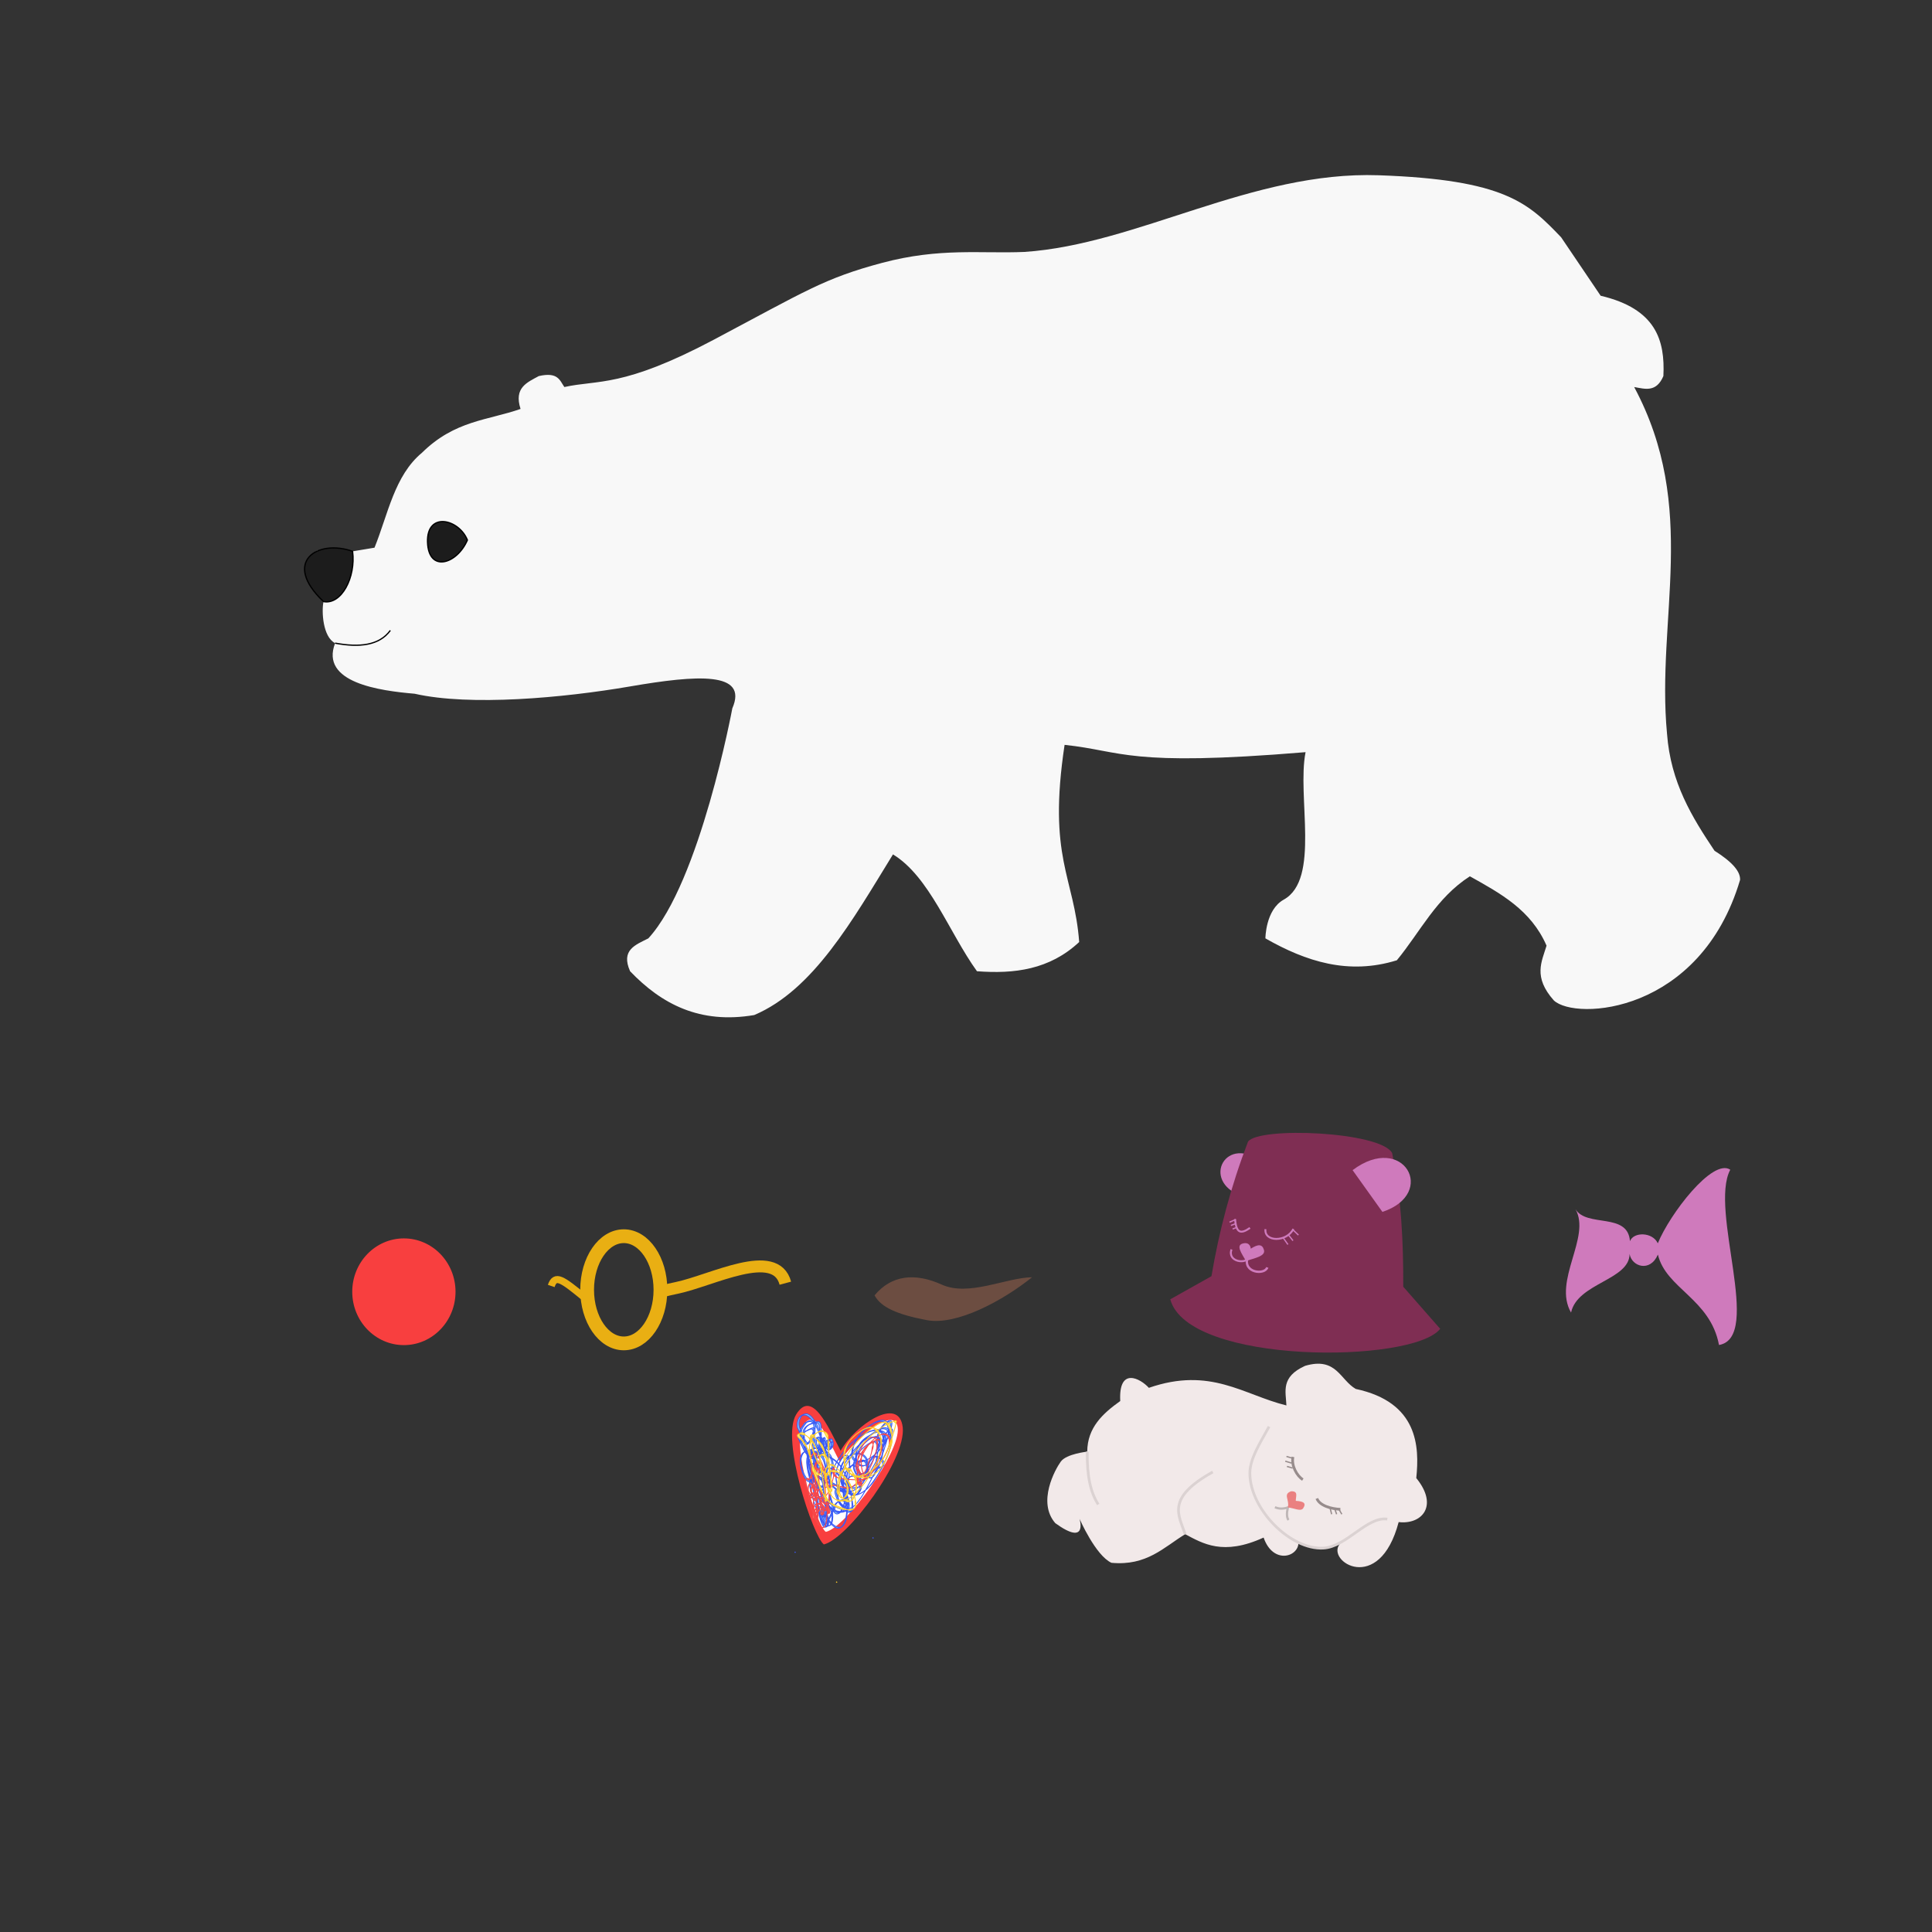<svg xmlns="http://www.w3.org/2000/svg" viewBox="-200 0 400 400" height="500px" width="500px">
  <rect x="-200" y="0" width="400" height="400" fill="#333333" stroke="none"/>
  <rect class="polar-box" ry="0" x="-200" height="400" width="400" fill="none" />
  <path id="polar" d="M-134.303 113.99c3.393-.907 5.483-.51 7.303.159l4.536-.756c2.8-6.908 4.123-14.925 9.827-19.655 6.804-6.71 13.607-6.69 20.41-9.071-1.412-4.406 1.347-5.475 3.78-6.804 3.988-.912 4.34.904 5.292 2.268 7.012-1.555 12.057.211 30.994-9.827 18.938-10.039 22.791-12.677 34.774-15.875C-5.404 51.23 3.04 52.546 12.095 52.16c23.38-1.56 47.145-16.782 73.328-15.875 26.183.906 31.017 5.77 37.797 12.85l8.177 12.096c11.454 2.694 13.358 9.208 12.99 16.631-1.478 3.446-3.802 2.661-6.048 2.268 13.416 25.053 4.536 47.877 6.804 71.815.755 10.08 5.17 17.233 9.827 24.19 3.874 2.439 5.39 4.405 5.292 6.049-8.235 27.704-34.052 29.168-38.554 24.946-4.334-4.874-2.52-7.992-1.512-11.34-3.206-7.394-9.57-10.842-15.875-14.362-6.988 4.496-10.247 11.479-15.119 17.386-9.994 3.103-18.8.266-27.214-4.535 0 0 .019-5.925 3.798-8.022 7.617-4.227 2.705-21.353 4.518-30.532-37.039 3.08-37.698-.229-49.893-1.512-3.54 23.461 1.997 27.255 3.024 40.822-6.128 5.726-13.46 6.64-21.167 6.047-5.796-8.063-9.85-19.61-17.387-24.19-8.403 13.667-16.477 28.056-28.726 33.262-11.263 1.917-19.193-2.275-25.703-9.072-1.965-4.418 1.138-5.457 3.78-6.803 10.707-11.647 17.387-47.625 17.387-47.625 3.351-7.684-7.276-6.927-21.167-4.536-13.89 2.39-33.154 4.117-44.6 1.512-7.178-.611-19.645-2.275-16.47-10.473-2.552-1.268-2.831-6.588-2.403-8.604-1.508-4.635-6.418-7.406-1.282-10.565z" fill="#f8f8f8"/>
  <g id="toy-bear" class="polar-icon">
    <path d="M23.505 314.448s1.813 5.837-5.012.911c-3.8-4.351-.03-11.151 1.139-12.759 1.169-1.608 5.468-2.05 5.468-2.05.035-4.99 3.203-7.89 6.835-10.481-.374-7.147 4.175-4.67 5.924-2.734 12.78-4.418 19.559 1.45 28.48 3.645-.121-2.89-1.229-5.891 3.874-8.202 6.49-1.901 7.223 2.914 10.48 4.785 12.882 2.756 13.215 11.9 12.532 18.455 4.694 5.76 1.139 9.674-3.646 9.113-4.019 15.224-15.152 8.075-12.179 4.52-2.91 1.496-6.486.854-8.56-.296.012 3.038-5.284 4.602-7.222-1.021-8.417 3.851-12.614 1.208-16.24-.696-4.457 2.732-7.964 6.605-15.265 5.923-3.29-1.506-6.608-9.113-6.608-9.113z" fill="#f2e9e9"/>
    <path d="M25.1 300.55c-.045 5.167.662 8.36 2.279 10.936M45.378 317.638c-1.349-4.017-4.01-7.47 5.714-12.88M62.746 295.36c-1.758 3.265-4.022 6.615-3.976 9.774.11 7.432 8.412 15.755 15.21 15.385 4.794-.261 9.047-6.595 13.24-6.003" fill="none" stroke="#dbd2d2" stroke-width=".565"/>
    <path d="M67.698 301.637c-.4 1.764.81 3.949 2.039 4.695M72.642 310.247c.58 1.512 3.05 2.168 4.866 2.238" fill="none" stroke="#978c8c" stroke-width=".565"/>
    <path d="M66.763 314.706c-.36-.506-.402-1.385-.133-2.601-.888.288-1.776.348-2.664-.053" fill="none" stroke="#beb6b6" stroke-width=".465"/>
    <path d="M68.278 310.733c.004-.999.568-1.998-.95-1.982-1.79.6-.291 1.73-.698 3.354 1.312.105 2.69.93 3.19.146.542-.849.418-1.412-1.542-1.518z" fill="#ea8080"/>
    <path d="M75.406 312.322l.295 1.181M76.39 312.518l.345.985" fill="none" stroke="#978c8c" stroke-width=".265"/>
    <path d="M77.508 312.485h0" fill="none" stroke="#000" stroke-width=".265"/>
    <path d="M67.43 302.918l-1.33-.394M67.698 301.937l-1.352-.393M67.626 303.951l-1.181-.344M77.208 312.485l.605 1.018" fill="none" stroke="#978c8c" stroke-width=".265"/>
  </g>
  <path d="M-111.48 112.252c-.21-6.354 6.471-4.843 8.252-.44-2.169 5.02-8.044 6.794-8.253.44zM-127 114.149c.688 5.383-2.308 11.11-6.021 10.405-8.727-8.294-1.154-12.976 6.021-10.405z" fill="#1c1c1c" stroke="#000" stroke-width=".265"/>
  <path d="M-130.618 133.158c5.015.928 9.13.505 11.432-2.636" fill="none" stroke="#000" stroke-width=".265"/>
  <ellipse id="nose" class="polar-icon" ry="11.047" rx="10.691" cy="267.444" cx="-116.38" fill="#f83f3f"/>
  <g id="glasses" class="polar-icon" transform="translate(36.59 153.382)" fill="none" stroke="#e9af13">
    <ellipse ry="11.097" rx="7.59" cy="113.657" cx="-107.441" stroke-width="2.851"/>
    <path d="M-122.464 112.864c.831-2.44 2.182-1.46 7.022 2.515" stroke-width="1.465"/>
    <path d="M-73.992 112.29c-2.045-7.624-15.148-.558-22.48.973-2.674.559-1.941.501-2.674.559" stroke-width="2.465"/>
  </g>
  <path id="mustache" class="polar-icon" d="M-18.933 268.19c3.45-4.163 8.306-4.765 13.909-2.228 5.603 2.536 13.241-1.43 18.702-1.52-6.056 4.859-15.622 10.04-21.793 8.876-6.172-1.164-9.502-2.677-10.818-5.127z" fill="#6c4d41"/>
  <g id="hat" class="polar-icon">
    <path d="M61.523 240.76c-7.717-6.213-12.965 3.8-4.534 6.8z" fill="#cf7abc"/>
    <path d="M58.388 236.37c-3.54 9.217-5.997 18.506-7.568 27.853l-8.528 4.785c3.65 13.62 50.243 13.343 55.885 6.108l-7.648-8.715c.027-9.31-.372-18.238-2.304-27.676-2.378-4.455-27.643-5.511-29.837-2.356z" fill="#7f2e53"/>
    <path d="M80.04 242.267c10.513-7.898 17.663 4.83 6.176 8.645z" fill="#cf7abc"/>
    <path d="M55.714 252.399c.217 2.932 1.172 3.16 3.08 1.828M67.78 254.441c-1.405 2.794-6.09 2.702-5.78.04" fill="none" stroke="#cf7abc" stroke-width=".4"/>
    <path d="M58.96 258.528s-.058-1.466-1.61-1.087c-1.55.378-.305 2 .606 3.633 1.797-.597 4.092-.986 3.737-2.273-.354-1.287-1.26-1.223-2.732-.273z" fill="#cf7abc"/>
    <path d="M54.964 258.675c-.879 2.653 3.072 3.038 3.528 1.703" fill="none" stroke="#cf7abc" stroke-width=".405"/>
    <path d="M58.294 260.325c-1.018 3.237 3.558 3.707 4.086 2.078" fill="none" stroke="#cf7abc" stroke-width=".482"/>
    <path d="M65.612 256.194l1.043 1.472M66.839 255.765l.858 1.104M67.633 254.563l1.193 1.141M55.826 252.492l-1.263.546M55.758 253.368l-.907.348M55.932 254.17l-.732.279" fill="none" stroke="#cf7abc" stroke-width=".265"/>
  </g>
  <path id="bow" class="polar-icon" d="M126.182 250.348c3.291 5.787-4.74 14.827-.912 21.405 1.317-6.127 12.104-6.718 12.121-12.14.419 2.608 4.243 3.89 5.858.132 1.674 7.058 10.853 9.155 12.652 18.723 9.117-1.575-2.094-27.98 2.333-36.297-3.672-2.448-12.558 9.244-15.003 15.244-1.081-2.353-4.997-2.424-5.765-.443-.433-6.042-8.918-2.763-11.284-6.624z" fill="#cf7abc"/>
  <g id="heart" class="polar-icon">
    <path d="M-25.961 300.365c-2.63-5.082-5.967-12.795-9.2-7.519-3.235 5.276 3.584 25.372 5.737 26.91 4.938-1.204 17.07-17.54 16.324-24.239-.747-6.698-9.92-.4-12.861 4.848z" fill="#f83f3f"/>
    <path d="M-26.121 302.605c-2.2-3.815-4.823-11.568-7.529-7.607-2.705 3.96 2.83 21.008 4.632 22.161 4.131-.903 15.507-16.535 14.882-21.562-.625-5.028-9.525 3.068-11.985 7.008z" fill="#fff"/>
    <path d="M-28.342 314.811c-.078-.075-.168-.14-.236-.225-.172-.214-.348-.428-.482-.668-.574-1.025-.761-1.682-1.09-2.833-.307-1.076-.465-1.85-.705-2.927-.051-.38-.14-.759-.154-1.143-.029-.79.18-1.562.758-2.122.37-.358.293-.336.583-.278.129.044.275.054.386.133.32.226.519.672.641 1.015.195.547.314 1.209.374 1.78.031.303.032.607.049.91-.005.632-.044 1.267-.202 1.88a2.98 2.98 0 01-.214.567c-.03.053-.072.097-.108.145-.035.029-.147.108-.107.085.104-.06.22-.109.303-.196.026-.028-.077.005-.115-.003-.141-.027-.24-.133-.339-.226-.324-.38-.53-.839-.755-1.279-.391-.764-.147-.255-.527-1.088a28.147 28.147 0 01-1.488-4.083c-.07-.292-.162-.581-.195-.881-.01-.084-.025-.178.017-.254.187-.118-.228.132-.34.204-.021.014.049-.023.073-.032.115-.041.234-.057.354-.074.368-.055.598.04.904.238.34.27.522.66.69 1.05.17.398.174.424.326.832.134.421.324.833.392 1.272.025.155.02.255.02.409-.022.24-.057.492-.19.699-.017.022-.031.046-.051.066-.022.02-.099.07-.073.054.103-.06.214-.109.302-.188.033-.03-.086.027-.13.033-.149.021-.179.003-.334-.027-.088-.043-.18-.076-.264-.128-.574-.353-1.028-.922-1.362-1.497-.1-.173-.18-.357-.272-.536a8.913 8.913 0 01-.725-2.587c-.064-.686.047-1.362.233-2.02.149-.395.413-.75.785-.963.023-.013-.075.064-.048.064.128 0 .253-.045.38-.067.147.004.296-.005.443.012.682.077 1.341.391 1.874.818.135.108.254.236.381.354.103.135.22.261.308.407.38.627.544 1.392.527 2.12-.003.158-.027.316-.041.474-.085.656-.359 1.252-.755 1.775-.125.15-.25.309-.395.44a1.08 1.08 0 01-.133.104c.26-.218.3-.157-.08-.166-.855-.212-1.546-.768-2.045-1.486-.175-.251-.316-.524-.474-.786-.803-1.6-1.229-3.35-1.608-5.09a7.663 7.663 0 01-.185-2.226c.01-.14.017-.28.044-.417.025-.124.073-.242.11-.363.195-.395.494-.694.868-.924.043-.027.097-.03.144-.048.61-.218.224-.1.803-.26.3-.056.713-.17.933.127.12.161.145.335.197.525.11.596.112 1.206.13 1.81.017.553.024.63.053 1.194.01.932.24 2.118-.196 2.986-.073.145-.184.267-.277.4-.127.08-.238.196-.381.24-.049.014-.078-.071-.127-.085-.143-.04-.298-.027-.438-.076-.485-.17-.804-.546-1.127-.917-.573-.76-.982-1.624-1.332-2.505-.084-.298-.291-.698-.234-1.017.317-.49.855-.806 1.34-1.11.314-.095.64-.374.986-.359.039.003.076.019.114.028.027.022.058.04.081.065.212.235.14.91.127 1.183-.06.964-.126 1.926-.193 2.89-.05.352-.077.832-.347 1.105-.055.055-.134.173-.197.127-.06-.043.077-.125.116-.187-.099-.039-.208-.059-.296-.116-.717-.468-1.12-1.6-1.386-2.37-.289-.863-.281-1.761-.03-2.628.165-.429.46-.787.734-1.15l.09-.117c.056-.078.11-.183.186-.245.042-.034.161-.134.135-.088-.031.054-.1.075-.15.113.355-.127.822-.294 1.152-.01.051.044.087.104.131.156.033.07.074.135.099.207.21.61.006 1.368-.14 1.966-.217.718-.527 1.424-1.024 1.994-.041.04-.177.137-.123.118.096-.032.21-.073.258-.164.025-.047-.111 0-.16-.024a.711.711 0 01-.19-.156c-.211-.228-.315-.443-.473-.712-.385-.7-.687-1.439-.956-2.19a2.445 2.445 0 01-.159-1.12c.041-.385.16-.747.34-1.087.098-.17.211-.327.374-.44.04-.029.168-.107.127-.079-.078.054-.158.103-.237.155.262-.095.55-.16.824-.072.062.02.12.05.181.075.609.29 1.028.815 1.414 1.348.668.989 1.055 2.121 1.45 3.237a31.597 31.597 0 011.064 3.55c.177.797.221 1.62.175 2.435-.013.22-.038.44-.057.66a14.58 14.58 0 01-.393 2.063c-.096.363-.219.822-.4 1.16-.08.147-.192.274-.288.411-.179.004-.44.013-.578-.017-.65-.141-1.069-.672-1.359-1.236-.136-.264-.226-.55-.339-.826a10.93 10.93 0 01-.498-2.583c-.027-.419-.03-.963.048-1.384.033-.181.102-.355.153-.532.2-.322.274-.535.621-.726.052-.028.117.01.176.01.185.004.372-.023.556-.002.547.062.898.216 1.419.395 1.127.463 2.283.97 3.168 1.836.79.772.852 1.029 1.424 1.995.18.43.382.852.54 1.291.298.833.546 1.835.727 2.702.168.805.252 1.317.303 2.118.016.244.01.49.015.734-.03.382-.033.811-.267 1.14-.037.052-.196.162-.139.133.45-.225.075-.167-.119-.172-.181-.042-.365-.075-.544-.126a21.737 21.737 0 01-1.484-.513c-.547-.215-1.218-.493-1.708-.823-.284-.19-.532-.431-.799-.647-.233-.287-.492-.555-.701-.86-.862-1.262-1.309-2.784-1.616-4.264-.068-.328-.117-.66-.175-.99-.169-1.153-.242-2.315-.3-3.477-.281-.077.284-.315.162-.334-.066-.01-.205.085-.154.129.08.07.215-.006.32.016.313.065.486.191.763.346.123.101.262.186.369.304.498.552.683 1.328.826 2.032.183.901.251 1.605.364 2.522.307 1.876.684 3.74 1.05 5.604.048.283.103.484.071.772-.073.66-.43 1.271-.745 1.84a13.18 13.18 0 01-.617.976c-.057.08-.186.25-.27.32-.036.03-.08.049-.12.073.092-.077.236-.119.276-.232.02-.06-.114-.058-.158-.102a1.091 1.091 0 01-.171-.226c-.248-.428-.339-.927-.455-1.4-.264-1.122-.642-2.211-.959-3.32-.177-.672-.367-1.341-.507-2.023-.08-.393-.19-.959-.192-1.366 0-.211.04-.42.06-.63.064-.197.094-.409.194-.59.27-.488.639-.74 1.095-1.043.332-.221.845-.48 1.221-.6.2-.064.41-.086.616-.129.2.027.412.011.601.081.515.19.887.595 1.205 1.021.653.876 1.034 1.878 1.426 2.884.303.876.56 1.774.71 2.69.053.33.124.895.072 1.243-.024.162-.098.311-.147.467-.113.114-.205.252-.338.341-.066.045-.156.032-.235.043-.202.029-.403.07-.608.077a3.425 3.425 0 01-1.267-.19c-.21-.077-.401-.196-.602-.294-.183-.176-.39-.33-.547-.528-.641-.803-1.039-2.11-1.186-3.119-.031-.218-.034-.44-.052-.66.024-.441.066-1.02.536-1.246.04-.02.072.063.116.072 1.134.232-.128-.19 1.155.3.883.442 1.668 1.036 2.171 1.902.314.541.335.737.506 1.32.057.398.15.691.029 1.086-.04.13-.128.242-.205.355-.02.028.055-.078.028-.099-.095-.07-.22-.082-.33-.123l-.356-.308c-.397-.46-.676-.998-.88-1.567-.098-.271-.239-.728-.226-1.033.005-.13.063-.252.095-.379.071-.075.121-.178.214-.225.04-.02-.075.112-.034.134.11.058.248.03.372.046.143.065.297.108.429.194.416.269.501.46.797.857.091.191.198.375.273.573.141.374.336 1.148.141 1.543-.033.069-.19.208-.187.132.005-.12.13-.202.195-.303-.085-.123-.19-.235-.256-.37-.526-1.061-.601-2.4-.548-3.56.016-.331.062-.66.093-.99.131-.869.352-1.727.93-2.417.21-.25.519-.641.918-.563.185.036.347.15.52.224.156.191.344.36.469.573.643 1.094.719 2.634.428 3.843-.074.304-.207.59-.31.886-.184.185-.32.436-.552.556-.127.066-.293.003-.426-.049-.79-.31-1.251-.98-1.374-1.81-.04-.262.01-.531.014-.797.192-.514.443-1.228 1.12-1.242.189-.004.386 0 .563.065.494.183.636.483.946.877.074.241.19.474.222.724.093.737-.154 1.613-.828 2.018-.27.162-.768-.137-.942-.208-.179-.197-.401-.362-.536-.592-.328-.56-.468-1.354-.508-1.984-.044-.692.003-1.353.273-2 .122-.294.326-.546.489-.82.534-.59 1.138-1.221 1.987-1.279.226-.015.478-.052.677.055.494.268.524.975.623 1.412-.017.346-.001.696-.05 1.04-.141.99-.527 2.033-1.333 2.682-.514.415-.834.342-1.46.394-.255-.083-.525-.128-.764-.249-.9-.455-1.593-1.491-1.727-2.482-.035-.255-.007-.514-.01-.771.046-.25.072-.505.14-.75.267-.965.895-1.854 1.76-2.372.18-.109.388-.166.581-.249.574-.11.87-.243 1.446-.081.663.186 1.19.761 1.41 1.398.082.236.092.49.138.734-.012.252.011.508-.036.755-.08.42-.34 1.024-.66 1.327-.164.155-.365.305-.589.338-.186.028-.947-.625-.947-.625-.33-.67-.53-.893-.523-1.689.006-.764.265-1.455.659-2.1.5-.82.884-1.088 1.573-1.726.478-.338.858-.68 1.413-.86.35-.114.697-.215.921.186.306.548.102 1.166.031 1.73-.445 1.251-.417 1.333-1.078 2.517-.211.378-.422.761-.689 1.103-.216.277-.814 1.043-1.369.927-.22-.046-.367-.26-.551-.39-.124-.259-.294-.501-.372-.778-.371-1.323.041-3.04.801-4.156.214-.314.494-.576.742-.864.603-.51.946-.872 1.659-1.215.298-.144.724-.243 1.04-.056.36.212.331.59.394.939-.05.285-.072.577-.152.856-.195.686-.579 1.493-.945 2.095-.329.54-.913 1.38-1.475 1.739-.193.123-.444.117-.666.175-.228-.07-.484-.08-.684-.21-1.007-.655-.843-2.205-.516-3.167.093-.274.239-.528.358-.791.148-.223.278-.46.443-.67.695-.884 1.715-1.51 2.75-1.917.24-.095.489-.162.733-.242.188 0 .38-.038.564.003.495.107.73.588.773 1.047.049.536-.061.754-.199 1.278-.13.246-.238.506-.39.74a7.852 7.852 0 01-2.032 2.086c-.651.46-.85.515-1.533.824-.262.064-.517.167-.785.191-.675.062-1.216-.218-1.51-.834-.25-.524-.18-.791-.181-1.368.055-.27.088-.544.166-.807.301-1.032.911-2.05 1.621-2.853.167-.188.352-.358.527-.538a12.468 12.468 0 011.966-1.486c.173-.105.369-.169.555-.249.559-.204 1.106-.325 1.67-.064.1.046.19.113.285.169.085.102.189.191.257.305.39.654.37 1.477.257 2.2-.171 1.1-.536 2.123-.863 3.183-.921 2.76-2.194 5.388-3.613 7.924-.31.553-.616 1.11-.96 1.644-.293.456-.633.88-.95 1.32-.31.291-.568.648-.928.873-.805.504-1.745.156-2.31-.509-.623-.731-.568-1.085-.777-2.025.04-.503.034-1.013.12-1.51.104-.589.266-1.167.447-1.737a20.279 20.279 0 012.532-5.18c.33-.487.707-.942 1.06-1.413 1.077-1.287 2.304-2.447 3.74-3.324.309-.188.528-.262.861-.4.401-.117.85-.199 1.23.037.297.184.331.302.533.592.072.174.16.343.215.523.337 1.113.176 2.307-.146 3.402-.1.341-.234.671-.35 1.007a26.733 26.733 0 01-2 3.908c-.433.697-.6.915-1.061 1.568-.583.733-1.23 1.435-2.019 1.954-.203.134-.418.26-.65.337-.728.247-.926.157-1.672.102-.255-.126-.536-.209-.765-.378-.522-.386-.888-.957-1.121-1.553-.131-.335-.26-.684-.28-1.043-.066-1.195.31-1.914.689-3.035a14.101 14.101 0 013.094-4.245c.593-.558 1.307-1.161 2.1-1.435.29-.1.608-.089.912-.133.262.096.559.126.787.287.563.395.832 1.059.962 1.702.17.842.087 1.56-.113 2.39-.096.4-.255.784-.383 1.176-.431.928-.472 1.102-1.008 1.934-.155.24-.295.498-.5.699-.14.138-.317.336-.51.297-.14-.028-.04-.281-.08-.417-.065-.216-.157-.422-.235-.633-.12-.914-.075-1.662.378-2.488.19-.344.411-.742.844-.802.191-.027.385.025.578.038.17.092.358.157.51.277.45.353.827 1.088.442 1.618-.062.086-.161.138-.242.207.03-.032.126-.077.087-.094-.34-.153-.175.264-.504-.097-.592-.649-.354-1.682-.282-2.438.259-1.214.7-2.38 1.29-3.47.238-.442.617-1.052.974-1.432.121-.13.274-.227.411-.34-.005.047-.033.097-.015.14.147.358.266-.003.155.55-.122.601-.518.939-.939 1.337-.155.107-.297.237-.465.322-.065.033-.145.023-.219.025-.303.008-.58.056-.795-.232-.236-.316-.142-.695-.122-1.045.068-.213.118-.432.204-.639a4.957 4.957 0 011.457-1.916c.105-.084.22-.154.33-.23-.018.027-.08.065-.052.083.254.175.212-.17.398.195.315.62-.026 1.552-.17 2.15-.14.386-.268.78-.422 1.161-.294.727-.886 1.982-1.225 2.668a83.466 83.466 0 01-1.454 2.786c-.238.43-.489.851-.733 1.277-.649 1.038-1.277 2.113-2.157 2.979-.35.345-.887.783-1.366.98-.256.104-.533.15-.8.226-.276.012-.552.05-.829.037-1.04-.051-2.164-.472-2.747-1.39-.141-.222-.208-.484-.312-.726 0-.315-.042-.634.003-.946.101-.718.43-1.502.74-2.146.304-.634.723-1.334 1.118-1.916.207-.305.433-.596.65-.893.865-1.084 1.795-2.138 2.908-2.977.607-.458.777-.53 1.392-.873.622-.305 1.271-.578 1.952-.721.3-.063.731-.13 1.04-.03.152.05.277.165.415.247.113.169.262.318.34.506.23.564.29 1.36.286 1.944-.006.855-.129 1.86-.376 2.676-.149.489-.378.949-.567 1.423-.297.458-.554.946-.892 1.374-1 1.27-2.324 2.266-3.732 3.036-.381.209-.771.403-1.176.56-.341.133-.703.206-1.054.309-.293-.05-.609-.024-.877-.15-.666-.312-.872-.881-1.01-1.558-.149-.74-.094-1.567.073-2.297.081-.354.23-.69.345-1.034.326-.618.48-1.023.956-1.53.15-.16.297-.374.514-.414.113-.022.137.185.2.281.666 1.024.397.5.605 2.09-.035.607-.048 1.216-.103 1.821-.098 1.072-.31 2.413-.507 3.48-.14.753-.327 1.663-.56 2.408-.083.267-.196.525-.294.788-.194.43-.41.886-.832 1.141-.034.02.1-.076.066-.097-.078-.048-.183-.02-.274-.03l-.253-.167c-.068-.093-.154-.174-.203-.278-.263-.556.04-1.238.45-1.633.136-.131.304-.226.456-.34.246-.045.446-.112.702.032.57.322.706 1.228.736 1.796.015.287-.014.574-.022.86-.108.8-.225 1.637-.716 2.31-.134.183-.288.363-.482.48-.188.113-.886-.14-.936-.153-.704-.391-1.233-.97-1.668-1.64-.246-.378-.51-.857-.6-1.31-.04-.195-.017-.397-.026-.596.081-.145.14-.305.243-.436.017-.022.054.013.08.021.132.041.28.048.393.127.611.434.636 1.184.719 1.843-.042.51-.051 1.634-.688 1.856-.064.023-.01-.144-.053-.196-.94-1.15.349.83-.614-.732-.255-.557-.385-1.155-.472-1.758a4.505 4.505 0 01-.06-.871c.006-.096.028-.19.042-.286.043-.05.134-.22.13-.153-.009.121-.17.218-.142.336.045.18.243.286.334.449.13.231.23.478.322.727.314.854.257.819.35 1.698-.054.27-.06.86-.438 1.003-.069.026.015-.16-.028-.22-.103-.143-.28-.22-.388-.36-.351-.46-.453-.863-.656-1.402a12.142 12.142 0 01-.463-2.521c-.027-.352-.056-.923.02-1.286.03-.145.106-.278.16-.416-.016.025-.07.057-.047.078.108.1.272.124.378.227.526.508.939 1.472 1.097 2.17.058.256.059.522.088.783-.073.188-.107.396-.218.564-.035.052-.122.054-.184.042-.204-.038-.422-.074-.594-.19-.249-.168-.454-.4-.635-.64-.543-.72-.683-1.26-1.012-2.098-.32-.99-.56-2.001-.634-3.04-.02-.278-.05-.89.05-1.188.051-.15.163-.271.244-.407.137-.1.259-.224.41-.301.075-.038.166-.033.25-.033.439-.003.591-.01.943.283.367.306.397.51.586.935.066.343.192.746.073 1.102-.045.133-.12.302-.257.335-.088.021-.052-.18-.115-.244-1.221-1.254.173.62-1.092-1.235-.159-.342-.333-.677-.476-1.025-.53-1.297-.9-2.72-1.104-4.106-.034-.23-.05-.46-.076-.691.032-.338.007-.584.193-.876.053-.084.118-.19.217-.207.065-.01-.11.131-.071.183.083.112.26.114.363.207.161.143.28.326.42.49.131.238.287.465.395.716.4.925.508 1.834.277 2.821-.15.641-.328.88-.634 1.432-.14-.163-.26.531-.503.526a.952.952 0 01-.398-.073c-.604-.297-.916-1.022-1.2-1.577-.09-.263-.198-.521-.272-.79-.252-.907-.376-1.99.018-2.88.074-.168.194-.313.29-.47.136-.095.247-.242.407-.284.082-.022.147.085.225.118.184.079.39.11.558.217.474.302.773.741 1.004 1.245.125.273.188.57.281.855.822.193-.253.971.054 1.256.095.088.256-.14.284-.267.032-.149-.103-.288-.128-.437-.097-.57-.064-.932-.057-1.513.08-.649.194-1.342.705-1.808.107-.098.23-.217.374-.223.07-.003 0 .145.035.205.07.119.181.21.271.315.122.386.217.53.157.94-.012.079-.169.264-.107.214.531-.427.319-.353.39-.935.03-.233.086-.463.129-.694.137-.487.234-.907.442-1.37.075-.167.151-.34.268-.483.075-.092.178-.233.293-.203.09.024-.14.154-.13.246.01.093.119.144.178.216.126.334.2.702.06 1.048-.03.079-.227.233-.148.205.346-.119.25-.215.177-.4-.013-.228-.014-.505.152-.688.034-.038.164-.112.134-.072-.347.471-.363.11-.242.568-.004.119.013.24-.012.356a1.398 1.398 0 01-.4.702c-.03.027.048-.085.025-.118-.697-.999.266.852-.41-.541-.085-.364-.15-.769-.017-1.134.027-.074.202-.222.127-.2-.369.115-.245.27-.185.5-.024.159-.024.324-.073.477-.116.362-.346.775-.679.987-.076.049-.183.018-.271 0-.563-.117-.472-.14-.88-.534-.077-.168-.175-.328-.233-.504-.128-.392-.178-.935.047-1.31.044-.073.185-.261.189-.175.004.1-.125.16-.187.24.061.06.131.115.183.184.297.4.387.938.453 1.42-.011.032-.06.116-.032.096.143-.1.302-.197.392-.347.047-.08-.027-.185-.02-.278.009-.13.034-.26.068-.386.1-.373.148-.416.327-.738.066-.04.225-.195.197-.123-.056.149-.25.223-.293.377-.043.154.052.316.058.475.012.332-.032.997-.095 1.319-.038.194-.111.38-.166.569-.092.112-.16.248-.275.335-.049.036.082-.116.06-.172-.044-.105-.178-.149-.233-.248-.164-.297-.185-.63-.144-.959.023-.178.089-.349.133-.524.162-.34.163-.473.46-.684.062-.044-.154.097-.152.174.002.06.113.046.16.083.047.039.078.094.118.14l.377-.226v0c-.046-.055-.202-.277-.307-.258-.616.11-.723.393-.925.9-.13.523-.273 1.016-.04 1.546.05.114.1.285.223.298.21.023.42-.095.595-.21.105-.07.136-.211.205-.317.043-.185.098-.368.13-.556.023-.132.141-1.221.153-1.352.017-.182.155-.405.04-.547-.23-.283-.476-.012-.614.112-.181.371-.337.742-.415 1.152-.02.104-.127.265-.034.317.133.073.305-.032.446-.088.026-.01-.016-.053-.024-.08-.14-.578-.256-1.19-.648-1.657-.188.058-.387.087-.562.175-.156.077-.209.384-.22.506-.052.527.107 1.018.352 1.477.24.24.48.6.893.562.762-.07 1.214-.655 1.47-1.305.066-.17.094-.352.141-.528-.048-.43.052-.54-.553-.138-.155.103-.121.773-.106.907.016.143.051.283.077.424.036.093.174.618.405.607.554-.025.898-.511 1.019-.99.031-.122.024-.252.036-.378-.01-.102.064-.269-.031-.306-.162-.063-.345.047-.511.095-.229.067-.237.628-.237.801.023.073-.007.217.07.22.325.01.542-.129.621-.398.074-.252.073-.468.033-.726-.019-.123-.059-.242-.089-.362-.057-.085-.072-.238-.172-.253-.219-.033-.642.097-.789.323-.092.142-.15.304-.212.461-.153.398-.306.96-.423 1.363-.064.243-.133.485-.194.73-.046.189-.205.392-.127.57.053.123.27.088.397.046.057-.018.01-.119.007-.178-.016-.56-.01-.4-.154-.967-.087-.118-.118-.322-.261-.355-.221-.052-.453.062-.667.139-.735.263-.847 1.36-.925 1.992-.023.559-.046 1.017-.053 1.574-.002.18-.128.417.003.54.11.102.343-.014.426-.138.22-.333-.638-.908-.221-1.177-.2-.62-.307-1.107-.684-1.653-.177-.256-.661-.758-1.041-.776-.597-.029-.765.177-1.158.474-.087.155-.197.3-.262.465-.441 1.135-.04 2.557.324 3.653.224.5.569 1.384 1.088 1.678.601.34 1.118-.313 1.4-.75.27-.546.42-.77.547-1.397.255-1.268-.005-2.468-.577-3.607-.051-.082-.417-.792-.678-.805-.22-.01-.43.11-.626.211-.33.172-.275.768-.253 1.042.434 1.965.981 3.914 1.76 5.772.099.188.557 1.245.919 1.37.23.079.502.006.723-.096.116-.054.169-.204.2-.329.095-.374-.023-.746-.093-1.106-.076-.18-.127-.371-.226-.538-.172-.289-.463-.59-.797-.693-.644-.199-1.243.243-1.713.62-.074.138-.183.262-.223.413-.076.289.029.874.073 1.13.174 1.011.472 1.99.766 2.971.137.391.251.79.41 1.173.31.746 1.2 2.763 2.295 1.58.126-.137.094-.359.14-.538-.042-.255-.065-.514-.128-.765a11.199 11.199 0 00-.603-1.654c-.102-.214-.205-.432-.349-.62-.092-.122-.197-.299-.349-.295-.22.005-.385.211-.578.317-.035.133-.09.262-.105.4-.04.355.026.908.067 1.245.104.848.257 1.691.478 2.517.164.527.272.995.553 1.473.092.155.164.373.337.423.371.108.769-.107.872-.457.059-.202.041-.419.062-.628-.037-.277-.058-.556-.113-.83a18.243 18.243 0 00-.468-1.658c-.066-.18-.072-.433-.241-.526-.483-.264-.562-.017-.693.22-.001.092-.01.183-.004.274.016.268.081.578.133.836.12.6.243 1.201.467 1.773.066.13.315.76.566.8.222.037.457-.045.658-.145a.674.674 0 00.285-.32c.234-.489.228-.977.276-1.503-.048-.57-.024-.958-.271-1.484-.098-.208-.396-.672-.735-.615-.66.113-.638.299-.85.764.02.195.01.396.06.586.113.437.407.921.65 1.288.438.658.941 1.261 1.611 1.694.199.062.389.2.597.185.832-.056 1.31-.72 1.579-1.426.199-.525.248-1.073.329-1.622.034-.765.144-1.639-.236-2.35-.087-.162-.202-.325-.361-.419-.439-.258-.866.098-1.234.263-.157.117-.329.216-.469.352-.43.417-.753 1.116-.497 1.705.048.11.13.199.196.298.085.063.158.146.254.188.515.223 1.148-.382 1.354-.812.079-.165.127-.344.191-.516.414-1.569.745-3.164.98-4.77.088-.61.173-1.221.23-1.835.054-.606.068-1.214.102-1.821-.005-.205.132-1.901-.36-2.261-.192-.14-.489-.076-.714 0-.187.063-.316.242-.444.392-.428.497-.566.893-.855 1.489-.105.34-.24.672-.315 1.02-.157.723-.22 1.585-.107 2.32.11.718.233 1.291.968 1.598.293.122.63.07.944.106.363-.11.735-.193 1.087-.333.42-.167.826-.37 1.221-.586 1.41-.772 2.732-1.767 3.733-3.037.338-.43.594-.916.891-1.375.189-.474.418-.934.566-1.423.244-.805.365-1.854.411-2.695.03-.53.05-1.5-.112-2.05-.059-.199-.202-.362-.304-.543-.142-.085-.27-.206-.428-.255-.314-.098-.787-.017-1.088.051-.706.16-1.38.452-2.025.773-.712.407-.996.537-1.638 1.026-1.096.837-2.009 1.886-2.863 2.96-.218.299-.446.59-.653.896a14.149 14.149 0 00-1.557 2.978c-.135.363-.272.73-.346 1.11-.062.324-.04.658-.06.986.102.246.165.512.307.737.138.218.325.405.522.572.626.531 1.446.777 2.255.818.278.014.556-.023.834-.035.27-.077.554-.118.812-.231 1.744-.767 2.704-2.548 3.677-4.074.245-.426.496-.848.733-1.277 1.188-2.147 2.268-4.359 3.16-6.645.176-.545.664-1.716.439-2.326-.056-.153-.276-.275-.436-.225-.213.067-.4.197-.6.296-.097.073-.199.14-.291.22-.59.51-1.07 1.18-1.377 1.896-.092.214-.153.439-.23.658-.038.36-.161.772.079 1.11.085.12.23.195.372.236.582.165 1.215-.325 1.651-.643.438-.418.843-.78 1.006-1.396.01-.04.127-.625-.159-.624-.213 0-.4.146-.6.219-.107.103-.229.193-.322.308-.304.375-.618.954-.824 1.368-.549 1.104-1.005 2.255-1.267 3.462-.13.707-.486 1.946-.02 2.64.264.393.921-.063 1.115-.176.073-.072.166-.128.22-.216.336-.552-.107-1.274-.546-1.615-.156-.12-.347-.19-.52-.285-.201-.012-.41-.089-.604-.035a2.025 2.025 0 00-.776.413c-.191.164-.311.4-.428.623-.286.55-.398 1.049-.44 1.666-.02.286.009.574.013.861.054.233-.005.527.161.698.32.329.809.128 1.042-.132.178-.2.302-.442.437-.673.456-.776.547-1.047.926-1.898.128-.392.284-.776.383-1.176.21-.85.302-1.552.163-2.42-.103-.64-.318-1.36-.892-1.758-.238-.166-.551-.179-.827-.268-.327.061-.67.07-.982.184-.833.306-1.524.875-2.159 1.473a14.1 14.1 0 00-3.093 4.246c-.357 1.057-.765 1.923-.736 3.061.009.364.132.718.255 1.06.212.595.561 1.2 1.073 1.593.226.175.51.257.765.386.695.053 1.012.153 1.69-.102.321-.121.617-.304.904-.491.796-.52 1.441-1.243 2.042-1.968 1.15-1.725 2.195-3.526 2.986-5.447.124-.34.265-.673.373-1.018.348-1.116.554-2.336.298-3.494-.042-.189-.116-.37-.173-.554-.174-.29-.221-.446-.499-.64-.4-.28-.891-.147-1.312-.011-.165.073-.335.137-.496.22-1.715.89-3.127 2.252-4.374 3.707-.353.471-.73.925-1.06 1.413a20.279 20.279 0 00-2.532 5.18c-.18.57-.343 1.15-.446 1.738-.087.498-.08 1.007-.12 1.51.142.95.06 1.347.657 2.102.638.806 1.6.964 2.478.41.359-.226.618-.582.927-.873.317-.44.657-.865.95-1.32.345-.534.65-1.091.96-1.645 1.419-2.536 2.692-5.164 3.613-7.924.425-1.379.604-1.85.905-3.205.183-.825.37-1.555-.019-2.348-.06-.123-.16-.221-.24-.332-.254-.154-.311-.214-.601-.292-.481-.13-.958.025-1.41.187-.14.06-.283.11-.418.18-.942.485-1.795 1.124-2.567 1.846-.431.447-.638.627-.998 1.142-.443.634-.886 1.509-1.115 2.245-.084.268-.125.548-.187.822-.03.58-.124.882.123 1.417.307.662.911.885 1.606.804.278-.032.543-.14.814-.21.704-.342 1.133-.513 1.767-.964a9.028 9.028 0 002.072-2.11c.167-.243.295-.513.442-.77.156-.519.287-.784.265-1.325-.021-.509-.27-.987-.824-1.063-.209-.03-.421.026-.632.04-.26.091-.525.166-.778.275-.328.14-.647.3-.962.468-.78.416-1.535.905-2.08 1.617-.158.206-.277.44-.416.66-.113.262-.25.514-.339.785-.256.784-.427 1.87-.034 2.645.116.229.286.446.502.584.21.134.48.132.72.198.3-.108.632-.152.9-.325.505-.326 1.123-1.245 1.413-1.714.587-.95 1.068-1.975 1.314-3.067-.022-.209.011-.43-.065-.625-.147-.377-.508-.494-.882-.42-.3.06-.583.2-.856.338-.694.353-.988.675-1.584 1.188-.25.29-.533.553-.75.869-.626.917-.937 2.06-.96 3.163-.008.35.004.704.076 1.046.06.289.209.552.314.827.194.13.35.38.584.392.642.035 1.244-.65 1.563-1.07.262-.344.477-.724.688-1.102.627-1.123.665-1.35 1.118-2.538.114-.478.454-1.321.177-1.871-.22-.437-.732-.258-1.04-.137-.714.283-1.007.558-1.62 1.006-.685.643-1.049.906-1.559 1.722-.413.66-.7 1.355-.736 2.143-.037.79.158 1.062.442 1.75.178.155.309.396.535.464.27.08.571.025.843-.05.691-.192 1.087-1.034 1.206-1.672.046-.249.023-.506.035-.76-.109-.638-.069-.85-.455-1.388-.44-.613-1.058-.882-1.805-.831-.263.018-.518.102-.777.153-.716.344-.987.399-1.546.92a4.056 4.056 0 00-1.13 1.909c-.066.245-.09.5-.134.75.003.26-.025.521.01.778.136.992.85 2.036 1.75 2.49.242.123.515.169.772.253.276-.026.564.008.828-.077 1.424-.457 1.973-1.797 2.199-3.152.059-.353.067-.713.101-1.07-.066-.479-.01-1.19-.564-1.478-.211-.11-.479-.079-.713-.038-.575.1-1.2.43-1.645.804-.23.192-.414.434-.621.65-.159.273-.359.525-.476.818-.262.658-.278 1.29-.238 1.987.034.577.158 1.505.416 2.045.115.241.322.426.484.638.193.085.369.26.58.255.283-.006.559-.137.8-.284.645-.394.866-1.333.793-2.027-.027-.256-.133-.498-.2-.747-.287-.396-.435-.731-.92-.92-.661-.257-1.472.186-1.824.75-.129.207-.177.454-.266.682.005.701-.068.942.252 1.606.155.32.637 1.006 1.073 1.068.753.106.91-.273 1.318-.724.093-.292.213-.576.28-.874.263-1.2.202-2.785-.34-3.905-.11-.225-.28-.414-.42-.62-.18-.079-.343-.246-.538-.236-.28.015-.544.157-.782.304-.208.128-.376.315-.529.505-.554.69-.76 1.535-.863 2.394-.025.327-.06.653-.073.981-.045 1.193-.003 2.53.348 3.68.046.153.121.295.182.442.191-.033.389-.038.572-.1.174-.057.122-.457.119-.503-.04-.608-.236-1.18-.522-1.714-.274-.402-.365-.61-.752-.903a1.653 1.653 0 00-.403-.223c-.396-.153-.608-.05-1.005.186-.082.049-.117.152-.175.228-.018.124-.06.247-.053.372.013.28.184.768.277 1.012.215.566.477 1.118.835 1.608.092.098.427.533.654.502.677-.095.846-.54.79-1.126-.018-.195-.078-.383-.117-.575-.18-.542-.24-.807-.533-1.314-.519-.895-1.261-1.438-2.149-1.931-.261-.124-.752-.419-1.09-.369-.33.049-.803.23-.999.553-.196.323-.145.585-.151.948.03.214.046.43.09.642.073.364.325 1.218.44 1.546.184.52.423 1.129.751 1.582.15.206.348.37.521.555.2.1.39.222.6.302.462.176 1.364.299 1.848.154.27-.08.532-.2.769-.352.136-.088.221-.238.332-.356.038-.154.102-.303.114-.46.03-.357-.086-.869-.164-1.2a23.371 23.371 0 00-.807-2.641c-.398-.992-.774-2.024-1.357-2.928-.281-.437-.616-.891-1.123-1.093-.193-.076-.412-.054-.617-.08-.215.048-.437.075-.646.145-.496.166-1.141.533-1.56.803-.468.303-.893.594-1.172 1.093-.102.18-.126.395-.189.592-.015.21-.05.42-.044.63.006.22.045.44.079.66.146.924.402 1.83.601 2.744.05.197.095.396.149.593.25.915.618 1.798.794 2.733.039.186.077.372.117.557.084.388.147.837.393 1.166.04.054.083.144.15.137.19-.02.356-.138.534-.206a1.31 1.31 0 00.323-.384c.19-.308.361-.627.536-.943.205-.383.295-.536.473-.94.116-.263.28-.643.315-.94.035-.293-.044-.479-.119-.756a28.757 28.757 0 01-1.304-5.465c-.055-.44-.117-.879-.163-1.32-.111-1.049-.062-2.518-.776-3.394-.101-.123-.24-.211-.359-.317-.255-.158-.443-.297-.73-.388-.4-.125-.477-.019-.891.255a.295.295 0 00-.11.154c-.02.062-.002.13-.003.194.202 1.112.349 2.232.557 3.343.378 1.789.822 3.682 1.83 5.236.202.31.45.587.675.88.26.22.5.466.78.662.262.185.552.33.837.476.27.138.55.254.828.377.612.271 1.232.528 1.857.767.097.017.195.076.29.05.86-.23.806-.736.76-1.485-.138-.976-.058-.494-.274-1.606-.252-1.3-.504-2.604-.953-3.855-.158-.44-.36-.861-.54-1.291-.491-.867-.675-1.32-1.353-2.04-.843-.894-1.99-1.401-3.088-1.895-.471-.181-1.366-.594-1.892-.474-.388.088-.824.299-1.083.622-.1.126-.16.28-.239.42-.04.174-.096.344-.118.521a4.566 4.566 0 00-.024.625c.016 1.124.274 2.223.572 3.3.29.835.58 1.926 1.564 2.18.15.039.311.078.46.039.245-.066.454-.229.68-.343.086-.135.188-.26.258-.405.157-.327.265-.797.35-1.14.17-.684.313-1.374.404-2.073.08-.802.135-1.596.093-2.402-.007-.145-.01-.291-.03-.436-.016-.11-.052-.216-.077-.324-.418-1.153-.845-2.303-1.197-3.478-.212-.651-.42-1.301-.67-1.94-.07-.181-.137-.364-.218-.541-.12-.259-.314-.578-.459-.824-.37-.537-.76-1.098-1.346-1.415-.059-.03-.115-.065-.176-.09-.274-.106-.573-.033-.842.05-.462.247-.79.363-1.028.828-.17.346-.268.71-.31 1.093-.035.398-.02.775.181 1.131.346.716.669 1.443 1.032 2.15.128.258.332.783.579.96.282.203.605-.141.788-.353.44-.579.695-1.272.91-1.96.15-.595.41-1.426.227-2.039-.024-.077-.065-.147-.097-.221-.045-.057-.082-.122-.137-.17-.336-.295-.818-.132-1.187-.015-.115.06-.566.263-.753.421-.11.093-.15.249-.245.354-.254.368-.559.718-.697 1.15a5.071 5.071 0 00.164 2.582c.2.573.402 1.144.706 1.672.128.222.384.608.593.78.082.07.19.1.284.15.203-.072.612-.144.797-.355.256-.294.261-.738.29-1.1.012-.964.059-1.927.182-2.883.034-.313.145-.868.025-1.176-.037-.095-.087-.12-.163-.18-.045-.011-.09-.031-.136-.032-.14-.004-.274.05-.4.1-.441.176-.854.416-1.265.65-.356.225-.71.451-1.034.723-.095.08-.268.238-.348.348-.028.04-.046.086-.069.129-.01.33.224.688.339.986.418.852.833 1.711 1.39 2.484.317.376.64.765 1.118.949.14.053.291.11.44.09.525-.07.697-.233 1.078-.491.087-.134.192-.257.259-.402.395-.858.135-2.06.155-2.978-.027-1.022.016-2.047-.078-3.066-.037-.18-.062-.409-.171-.568-.229-.334-.708-.178-1.02-.116-.81.237-1.682.551-2.213 1.249-.084.11-.142.237-.213.356-.031.121-.077.24-.094.364-.024.17-.013.746-.008.89.019.581.085 1.155.237 1.718.491 1.704 1.016 3.406 1.706 5.041.138.275.258.56.415.824.191.325.55.791.846 1.05.3.262.69.417 1.055.562.087.013.178.064.263.039.484-.14.783-.44 1.065-.823.363-.523.607-1.113.658-1.753.007-.156.025-.312.023-.47a4.777 4.777 0 00-.305-1.615c-.066-.178-.133-.358-.229-.522-.087-.148-.21-.272-.314-.409-.13-.118-.252-.244-.39-.354-.652-.521-1.436-.866-2.277-.887-.122.014-.251 0-.367.042-.512.19-1.012.534-1.277 1.025-.048.089-.073.188-.11.282-.172.663-.3 1.347-.227 2.034.046.28.06.399.134.678.171.642.43 1.258.692 1.867.091.179.176.362.275.537.376.666.848 1.318 1.498 1.739.06.017.118.041.179.051.346.059.714-.168.913-.437.114-.214.117-.466.137-.703-.008-.163-.005-.243-.043-.406-.1-.43-.332-.818-.466-1.236-.118-.324-.189-.522-.31-.844-.152-.404-.303-.815-.634-1.11-.303-.217-.517-.334-.898-.28-.315.031-.725.094-.907.391-.006.086.02.166.047.248.089.28.212.546.312.821.233.6.474 1.195.7 1.797.327.867.254.718.572 1.585.084.228.172.454.258.68.34.84.68 1.684 1.124 2.475.355.394.62.383 1.052-.075.027-.048.06-.092.08-.143.054-.134.11-.41.128-.534.084-.598.064-1.204.04-1.805-.07-.912-.118-1.846-.352-2.735-.09-.345-.247-.852-.558-1.095-.113-.09-.27-.098-.406-.146-.426.177-.78.257-1.098.592-.869.913-.569 2.062-.38 3.171.24 1.077.398 1.85.705 2.927.15.53.324 1.053.495 1.577.265.812.528 1.64.914 2.407l.422-.27z" fill="#80c4fa" stroke="#3a58f4" stroke-width=".165"/>
    <circle cx="-19.249" cy="318.411" r=".007" fill="#ea8080" stroke="#3a58f4" stroke-width=".265"/>
    <path d="M-30.445 315.563c-.07-.18-.171-.35-.209-.54-.047-.236-.188-2.13-.197-2.265-.047-.747-.089-1.61-.06-2.363.01-.306.05-.61.076-.914.076-.232.144-.467.229-.696.053-.143.106-.287.182-.42.03-.053.072-.147.132-.131.267.072.228.742.238.795.045.238.12.47.18.704-.03 1.022.023.742-.194 1.759-.054.254-.09.515-.183.758-.09.231-.23.44-.358.652-.233.385-.128.38-.376.253-.12-.068-.28-.092-.359-.206-.169-.243-.183-.913-.205-1.164-.031-.343-.113-.747 0-1.091.053-.162.17-.294.256-.44.403-.217.157-.186.285.033.049.084.16.131.187.225.017.057-.015.18-.073.163-.104-.03-.126-.18-.211-.247-.207-.162-.44-.29-.659-.434-.464-.637-.685-.883-1.037-1.597-.127-.259-.257-.521-.323-.802-.057-.24-.03-.494-.04-.741-.022-.577-.098-.363.192-.747.524.125-.162-.092.326.308.042.035.121.013.16-.024.175-.16.336-.34.455-.543.086-.145.09-.325.15-.482.063-.162.147-.316.22-.474.104-.071.192-.257.309-.213.11.04.017.238.058.349.094.248.274.462.345.718.264.949.229 1.56.017 2.53-.08.366-.238.713-.357 1.07-.139.193-.246.413-.417.58-.08.077-.47.053-.51-.054-.04-.109.179-.606.275-.687.037-.032.096.017.144.026.578.137.405-.003.767.464.044.057.095.25.117.181.04-.126-.027-.263-.049-.394-.046-.28-.113-.558-.153-.84-.051-.358-.08-.72-.12-1.08-.031-.784-.132-1.032.12-1.731.034-.092.08-.23.177-.233.09-.003-.11.145-.133.232-.092.348.135.164-.107.311.032-.153.146-.311.097-.46-.06-.18-.257-.279-.385-.418-.06-.187-.133-.371-.18-.563a2.67 2.67 0 01-.079-.478c-.005-.078-.016-.173.035-.233.027-.031.07.047.105.07.111.038.229.062.335.114.09.044.173.105.246.173.058.053.184.77.307-.216.011-.092-.148-.117-.203-.192-.064-.089-.1-.195-.151-.292.003-.113-.028-.233.01-.34a.845.845 0 01.22-.3c.026-.024.07-.018.104-.016.175.011.38-.045.523.057.413.293.586 1.285.686 1.632.067.464.15.926.202 1.392.086.755.183 2.231.207 3.002.013.402.057.808.006 1.206-.18 1.388-.244.501-.261.347-.11-.163-.253-.307-.33-.488-.11-.257-.146-.539-.223-.807-.09-.313-.204-.62-.276-.938-.227-.997-.256-2.016-.297-3.032.257-.412 0-.951.174-1.381.036-.09.137-.203.231-.178.141.037.22.196.3.318.418.64.49 1.094.733 1.856.252 1.076.496 2.012.648 3.113.065.466.286 1.627-.104 2.158-.082.112-.272.111-.408.081-.288-.063-.541-.233-.812-.35-.247-.303-.53-.579-.74-.909-.54-.852-.85-1.764-1.097-2.735-.23-.9-.401-2.063-.493-2.992-.041-.412-.055-.826-.082-1.239.047-.73-.014-1.098.304-1.744.076-.156.187-.301.323-.41.032-.025.06.056.096.076.84.468.389.037 1.021 1.022.199.358.426.702.595 1.075.204.45.367.918.52 1.387.485 1.476.784 2.998.888 4.549.03.459.022.92.034 1.38-.024.391.007.79-.07 1.174-.055.28-.08.64-.321.791-.156.098-.338-.167-.461-.304-.306-.34-.614-.694-.812-1.106-.54-1.119-.798-2.71-1.051-3.899-.071-.624-.168-1.246-.213-1.873-.037-.516-.09-1.038-.032-1.552.015-.135.178-1.337.79-1.149.249.077.43.31.587.519.222.294.356.646.534.97.337.99.498 1.295.63 2.33.04.316.04.636.038.954 0 .168.01.344-.047.502-.033.09-.299.23-.207.2.183-.06.332-.196.498-.294.11-.015.22-.033.331-.044.314-.033.627-.1.943-.088.836.03 1.566.422 2.377.554.162.026.327.018.49.027.656-.099 1.089-.576 1.592-.958.53-.402.317-.407.726-.261.323.266.342.178.403.565.004.03-.024-.059-.047-.078-.116-.09-.27-.134-.365-.246-.268-.317-.257-.57-.317-.95.2-.252.33-.569.683-.618.151-.02.313-.02.456.031.112.039.203.13.274.225.032.042.001.207.016.157.028-.097.017-.201.026-.301-.107-.202-.234-.394-.322-.604a5.693 5.693 0 01-.31-.904 6.891 6.891 0 01-.13-2.115c.067-.715.185-.985.39-1.633.377-.526.731-1.102 1.256-1.5.503-.336.306-.19.604-.418l-.013.21c.06.092.18.166.18.276.003.239-.127.46-.17.695-.058.302-.064.613-.132.914-.147.652-.591 1.984-.79 2.6-.145.398-.251.813-.436 1.194-.12.247-.241.523-.47.674-.489.322-.797-.53-.874-.71-.137-.32-.271-.648-.317-.993-.054-.4.014-.809.022-1.213.096-.408.158-.826.288-1.225.217-.661.66-1.558 1.073-2.13.304-.423.782-.948 1.298-1.146.186-.072.397-.04.596-.06.159.108.373.162.477.324.226.352.26 1.431.223 1.744-.055.474-.18.938-.313 1.396-.364 1.244-.7 1.898-1.224 3.079-.423.777-.824 1.612-1.388 2.307-.168.206-.32.484-.578.548-.143.035-.232-.197-.291-.332-.13-.295-.244-.61-.262-.931-.027-.488.087-.973.13-1.459.126-.526.214-1.063.377-1.578.336-1.064.767-1.923 1.369-2.856.51-.79.998-1.4 1.717-2.004.276-.232.593-.41.89-.616.24-.084.47-.216.722-.252.687-.097 1.175.335 1.346.973.16.599.032 1.028-.051 1.632-.137.35-.253.71-.41 1.051-.526 1.154-1.24 2.189-2.087 3.131-.255.285-.52.563-.802.82-.247.224-.521.414-.782.621-.246.103-.474.274-.74.308-.811.104-1.628-.542-1.816-1.314-.173-.714.08-1.314.255-1.988.16-.334.292-.683.48-1.003.646-1.098 1.644-2.057 2.71-2.749.162-.105.337-.19.507-.286.162-.026.663-.123.798-.048.136.077.194.25.252.394.22.552.108.673.083 1.269-.01.22-.005.441-.007.662-.24.451-.273.973-.46 1.44-.102.257-.257.489-.37.74-.098.218-.164.448-.26.666-.15.34-.489.984-.662 1.32-.137.242-.426.788-.628 1.006a2.72 2.72 0 01-.461.383.835.835 0 01-.259.112c-.776.207-.942.177-1.8.248a21.183 21.183 0 01-3.091-.224c-.278-.043-.568-.048-.828-.151-.469-.186-.622-.51-.893-.887-.252-.613-.23-.334-.141-.966.012-.085.006-.176.044-.253.012-.023.04.037.05.062.036.1.087.201.083.307-.007.226-.077.446-.116.669-.021.962-.329 1.881-.639 2.782-.22.642-.328.967-.685 1.532-.115.182-.26.343-.39.514-.18.114-.345.258-.54.342-.064.027-.137-.026-.206-.024-1.073.031.06.108-.75-.063-.164-.036-.35.009-.501-.065-.14-.067-.216-.224-.323-.335-.156-.12-.364-.191-.467-.358-.09-.146-.133-.867-.093-1.05.03-.133.125-.244.185-.367.005-.01-.03.023-.02.03.126.11.267.203.401.303.41 1.404.515 2.882.417 4.339-.028.423-.073.851-.19 1.26-.062.216-.21.4-.34.586-.037.053.04-.124.06-.185-.026-.128-.079-.253-.077-.384.007-.454.146-.877.393-1.259.146-.226.423-.643.789-.55.162.04.285.173.428.26.291.516.398.492.253 1.12-.028.12-.06.34-.183.324-.114-.016.117-.224.089-.337-.238-.95-.468.268-.106-.893.024-.036.028-.113.071-.11.233.019.33.298.437.439.029.036.064.122.102.095.164-.12.429-.628.522-.792-.038.042-.138.073-.115.125.044.1.2.106.258.198.111.177.208.69.154.893-.016.062-.19.16-.164.101.049-.118.163-.197.245-.295.039-.145.106-.34-.272.174-.034.046.01.12-.016.172-.012.024-.082.05-.08.022.015-.184.129-.356.12-.54-.014-.268-.124-.522-.186-.783-.043-.305-.108-.606-.13-.913a2.555 2.555 0 01.023-.586c.006-.038.049.063.055.1.037.226.06.454.073.682.055.986.02 1.289-.018 2.299-.048.44-.121 1.604-.35 2.055-.108.213-.267.46-.5.512-.192.043-.376-.148-.518-.286-.7-.681-.876-1.307-1.292-2.197-.509-1.384-.965-2.807-1.146-4.278-.074-.599-.133-1.422.092-2.02.067-.178.234-.3.351-.45.12.539.509.966.685 1.48.185.54.282 1.105.4 1.663.202.97.476 2.372.454 3.396-.006.299-.113.586-.17.88-.072-.021-.165-.007-.215-.062-.39-.432-.526-.938-.539-1.521-.013-.605.04-1.21.597-1.57.08-.052.181.057.272.086.192.065.407.083.578.194.221.144.536.58.541.875 0 .053-.11.098-.149.061a1.348 1.348 0 01-.318-.511c-.113-.313-.146-.65-.22-.975l-.14-1.12-.02.01v0l.104 1.141c.085.318.136.648.256.955.074.188.166.384.32.514.053.045.183-.018.187-.086.025-.458-.63-.938-.91-1.228-.23.056-.493.035-.69.166-.393.26-.417 1.221-.428 1.498-.009.212-.02 1.449.312 1.694.135.099.322-.088.483-.132.056-.293.163-.58.17-.88.021-1.024-.252-2.426-.456-3.395-.117-.559-.259-1.111-.399-1.664-.1-.398-.09-.851-.324-1.188-.123-.178-.415-.117-.622-.176-.07.132-.179.25-.212.396-.12.528-.071 1.49-.01 1.98.181 1.47.637 2.894 1.146 4.278.206.442.372.905.62 1.325.237.404.716 1.229 1.394 1.07.181-.043.266-.273.337-.445.243-.59.284-1.45.35-2.056.037-1.013.073-1.309.017-2.298-.013-.229-.024-.46-.073-.683-.01-.04-.086-.119-.095-.079-.045.19-.026.391-.024.587.004.32.026.641.04.962.052.266.029.56.157.8.082.154.486.424.46.252-.008-.049-.008-.13-.057-.137-.574-.075-.366.054-.27.125.134-.003.268.013.4-.01.019-.003.006-.04.006-.06.01-.546.056-.416-.17-.904-.049-.106-.05-.298-.166-.308-.181-.015-.322.169-.483.253.01.096.013.193.033.288.01.049.094.108.056.14-.23.189-.454-.102-.606-.186-.349-.194-.251-.131-.579.115.024.133.065.264.073.4.01.185-.14.417-.016.556.114.129.36.082.516.008.256-.121-.058-.793-.065-.81-.079-.177-.192-.338-.288-.508-.143-.087-.262-.245-.429-.262-.476-.049-.753.29-.97.639-.219.35-.419.9-.475 1.313-.02.154.011.312.017.468.143-.038.328-.006.431-.113.126-.129.138-.335.175-.512a9.4 9.4 0 00.19-1.26c.067-1.003.019-2.322-.146-3.324-.057-.346-.181-.677-.272-1.015-.053-.168.01-.455-.159-.503-.345-.1-.63.43-.668.672-.083.54.038.499.314.938.099.157.188.318.282.477.17.072.35.124.509.217.1.06.15.195.26.235.136.049.29.006.434.016.117.008.234.061.348.038.583-.118.612-.196.995-.5.13-.172.275-.334.39-.515.843-1.333 1.061-2.917 1.497-4.403-.02-.194-.027-.39-.057-.582-.017-.105-.01-.233-.085-.31-.048-.048-.155-.03-.205.017-.226.211-.115.476-.07.723.035.182.075.363.112.545.127.163.214.367.38.49.314.23 1.108.424 1.468.48.326.05.657.06.987.086 1.24.1.903.074 2.15.106.45 0 1.166.048 1.624-.107.242-.081.468-.211.677-.359.108-.076.178-.195.258-.3.31-.408.367-.546.628-1.006.444-.86.223-.42.662-1.32.123-.243.27-.474.381-.722.1-.221.158-.459.249-.684.103-.255.25-.492.333-.754.07-.222.084-.458.126-.687.057-.25.16-.492.17-.746.009-.207-.07-.408-.112-.61-.09-.434-.09-.644-.387-.972-.068-.075-.153-.17-.254-.165-.195.011-.364.141-.546.212-.182.103-.37.195-.546.309-1.082.7-2.05 1.637-2.709 2.75-.19.321-.327.672-.49 1.008-.241.808-.479 1.15-.244 1.984.077.27.216.53.402.74.324.367.914.647 1.417.578.28-.04.519-.22.779-.331.26-.207.535-.397.78-.621.284-.258.548-.536.803-.82.846-.943 1.56-1.978 2.088-3.133.156-.342.272-.7.408-1.05.176-.68.367-1.04.217-1.728-.156-.713-.701-1.1-1.43-.947-.303.063-.574.23-.86.345-.292.204-.603.382-.876.611-.722.609-1.203 1.207-1.716 2.004-.602.934-1.033 1.793-1.369 2.857-.163.516-.25 1.052-.376 1.578-.055.493-.152.983-.167 1.48-.006.211-.184 1.494.63 1.223.253-.084.411-.342.579-.548.564-.695.964-1.53 1.388-2.308.224-.506.468-1.004.673-1.518.38-.96.712-1.945.882-2.967.123-.736.236-1.159-.243-1.736-.123-.149-.318-.217-.478-.325-.212.027-.436.004-.635.081-.519.202-.991.72-1.298 1.147-.412.573-.856 1.47-1.073 2.131-.13.399-.192.817-.288 1.225-.012.702-.111 1.594.18 2.276.106.247.592.91 1.032.62.228-.15.35-.427.469-.673.185-.382.29-.797.436-1.195.646-2.008.23-.663.79-2.6.095-.332.228-.654.292-.994.038-.201-.016-.412.01-.615.02-.164.196-.328.128-.479-.046-.103-.225.008-.337.011-.14.075-.288.134-.418.224-.074.05-.121.133-.186.195-.105.099-.218.19-.325.287-.196.177-.575.506-.72.73-.094.15-.14.323-.212.484-.095.245-.222.48-.285.735a5.025 5.025 0 00-.126.91c-.04.647.007 1.473.153 2.104.165.708.317.918.632 1.509.115.026.226.075.344.079.063.003-.114-.056-.174-.074a3.454 3.454 0 00-.447-.111c-.39-.062-.68-.074-1.014.222-.105.094-.11.26-.165.389-.119.572-.238.586.085 1.097.08.125.168.286.313.32.374.084.463-.305.405-.537-.033-.136-.142-.241-.214-.361-.198.048-.41.06-.596.144-.15.068-.264.2-.394.305-.286.23-.778.705-1.136.822-.088.029-.186.01-.279.016-.572-.033-.54-.015-1.183-.137-.297-.056-.59-.135-.886-.192-.328-.062-1.341-.254-1.724-.187-.3.054-.572.216-.858.324.067-.004.146.028.2-.012.034-.025-.115-.008-.115-.05-.003-.181.104-.352.106-.533.004-.31-.04-.621-.088-.928-.178-1.126-.27-1.238-.64-2.327-.178-.324-.312-.676-.535-.97-.157-.21-.334-.458-.589-.52-.673-.169-.801.891-.828 1.173-.049.515-.004 1.035.033 1.551.045.627.142 1.25.213 1.874.334 1.575.434 2.417 1.05 3.9.177.424.326.895.66 1.21.79.745.914-.198.976-.613.057-.388.046-.783.069-1.175-.03-1.252-.002-1.61-.193-2.878a18.712 18.712 0 00-1.766-5.56c-.184-.231-.374-.459-.553-.694-.113-.147-.143-.406-.323-.454-.198-.054-.412.092-.578.212-.121.088-.188.239-.239.38-.203.567-.155 1.082-.17 1.681.028.413.042.827.082 1.239.093.93.263 2.092.493 2.992.249.972.558 1.884 1.098 2.736.21.33.494.606.74.91.212.163.372.44.634.49.661.13.826-.594.847-1.021.022-.462-.053-.924-.116-1.381-.153-1.102-.397-2.037-.649-3.114-.199-.625-.344-1.306-.733-1.857-.087-.123-.193-.267-.341-.298-.096-.02-.186.094-.231.18-.27.51-.184.816-.173 1.381.005.317-.004.635.016.951.046.749.147 1.345.28 2.082.06.33.102.663.194.984.075.263.212.505.305.761.07.193.124.39.186.585.14.003.322.106.418.005.109-.113.026-.313.028-.47a27.07 27.07 0 00-.006-1.206c-.045-1.47-.16-2.944-.409-4.395-.235-.817-.186-1.036-.687-1.634-.082-.098-.176-.248-.303-.234-.292.03-.746.336-.855.654-.039.112-.006.238-.009.356.006.014.207.527.29.54.156.023.315-.06.452-.136.037-.02-.077-.033-.113-.054-.474-.278-.05-.078-.598-.308-.15.057-.324.073-.452.17-.297.227-.225.499-.088.794.081.176.238.309.323.483.083.17.036.414.176.543.142.131.376.093.564.139.018-.03.059-.053.055-.087-.032-.277-.182-.33-.471-.179-.066.035-.081.13-.09.204-.028.256.03 1.597.031 1.658.042.359.075.719.127 1.076.042.281.098.56.154.84.025.124.108.245.089.371-.011.072-.074-.124-.118-.182-.094-.121-.198-.235-.298-.352l-.226-.302c-.31.135-.656.183-.765.565-.03.102.043.207.065.31.02.094-.038.275.057.28.434.025.738-.589.91-.828.119-.357.276-.703.357-1.07.204-.938.215-1.646.085-2.587-.04-.28-.018-.608-.203-.82-.328-.377-.653-.022-.866.141-.046.1-.41.874-.42.979-.006.074.155.097.143.17-.01.066-.115.09-.181.084-1.229-.121.43-.185-.64-.116-.204.271-.375.431-.359.837.01.228.13.439.208.653.099.27.196.543.323.802.352.715.573.96 1.038 1.597.135.202.208.463.405.605.137.1.339.087.505.055.06-.011.089-.108.072-.166-.084-.283-.354-.287-.594-.243-.066.012-.108.08-.162.12-.004.11-.004.219-.013.327-.035.433-.103.678-.063 1.126.048.529.268 1.017.368 1.535.148-.049.313-.06.443-.146.44-.286.436-.506.591-.979.087-.263.194-.52.252-.791.115-.541.109-1.178.125-1.726.01-.737.139-.74-.244-1.286-.055-.08-.119-.195-.216-.194-.113 0-.207.108-.274.198-.248.332-.222.655-.268 1.05-.025.305-.065.61-.076.915-.029.76.014 1.607.06 2.363.026.413.058.826.094 1.238.03.343.087.684.104 1.028.01.22-.014.443-.02.664l.249-.135z" fill="#e57962" stroke="#f84749" stroke-width=".165"/>
    <circle cx="-35.377" cy="321.379" r=".006" fill="#fc7a5e" stroke="#3a58f4" stroke-width=".265"/>
    <path d="M-28.718 310.617c-.239-.713-.346-.977-.514-1.803-.099-.489-.158-.986-.24-1.478-.222-1.325-.462-2.647-.68-3.972-.032-.285-.178-1.219-.095-1.57.046-.193.172-.359.277-.527.046-.073.089-.196.175-.192.07.004-.004.155.045.204.104.106.255.151.383.227.338.374.647.666.855 1.148.122.283.177.59.241.89.062.293.13.589.136.888.005.255.031.541-.1.76-.103.17-.352.185-.528.278-.104-.145-.196-.3-.313-.434-.224-.255-.504-.459-.707-.73-.24-.318-.428-.675-.616-1.027a17.722 17.722 0 01-.992-2.302c-.12-.344-.207-.698-.311-1.048-.142-.438-.37-1.019-.39-1.5-.007-.191.097-.379.073-.568-.014-.105-.145-.162-.179-.263-.035-.105.028-.27.06-.374.025-.025.045-.09.076-.073.03.016-.046.062-.037.094a.206.206 0 00.096.112c.362.215.394.078.775.366.151.115.263.273.395.41.117.188.231.378.351.564.132.205.278.4.404.608.362.598.574 1.033.809 1.712.312.905.49 1.748.713 2.68.211 1.002.345 1.524.47 2.521.043.332.032.67.088.999.041.239.16.46.204.698.085.462.043.502-.05.88-.006-.078.024-.17-.02-.236-.62-.948-.504-.036-.963-1.468-.077-.238-.325-1.98-.293-2.29.035-.327.206-.625.308-.937.139-.176.214-.431.416-.527.17-.08.38.008.558.065.306.097.618.206.88.392.3.214.542.501.776.785.613.745.78 1.174 1.216 2.017.329 1.086.701 2.526-.26 3.425-.08.074-.187.112-.28.168-.088-.02-.186-.013-.261-.061-.556-.353-.494-.514-.663-1.202-.083-.335-.199-.67-.213-1.015-.04-.927.196-1.367.484-2.22.328-.644.419-1.016.99-1.466.123-.097.278-.186.433-.175.17.012.304.151.45.238.892.531.588.248 1.034 1.227.245.608.47 1.018.505 1.686.016.29-.06.58-.078.87-.015.24.033.488-.021.723-.38.889-.264.473-.41 1.23-.413-.039-.317.616-.614.731-.094.036-.198-.033-.296-.052-.354-.072-.88-.16-1.181-.373-.185-.131-.302-.34-.452-.51-.11-.23-.268-.443-.33-.69-.08-.309-.084-.633-.09-.95-.03-1.457.278-2.696.925-4.009.284-.575.643-1.11.965-1.666.402-.554.779-1.127 1.205-1.662.43-.541.894-1.057 1.365-1.565 1.13-1.218 2.359-2.349 3.706-3.322.311-.225.64-.426.959-.639 1.482-.849.255-.187 1.236-.646.082-.039.681-.378.893-.384.04 0 .052.063.083.09.049.04.104.073.155.11.064.078.184.133.191.233.018.238-.338 1.452-.37 1.559-.099.342-.196.685-.312 1.022-.124.367-.273.724-.407 1.087-.131.352-.26.705-.389 1.057-.287.702-.5 1.283-.867 1.947a9.97 9.97 0 01-1.174 1.674c-.2.24-.405.477-.63.693-.235.226-.5.42-.75.63-.85.555-1.9 1.26-2.974 1.209-.558-.027-1.03-.286-1.529-.5-.183-.188-.386-.36-.551-.566-.265-.33-.646-.937-.663-1.387-.012-.31.088-.615.172-.914.3-1.075.431-1.095 1.078-2.087 1.326-1.692 2.82-3.283 4.566-4.552.273-.198.561-.373.841-.56.29-.143.929-.48 1.23-.53.132-.023.265.044.394.081.167.05.36.062.49.178.084.074.545 1.047.572 1.103.062.458.357.856.435 1.31.112.648-.041.915-.18 1.564-.327 1.514-.033.424-.506 1.99a12.798 12.798 0 01-1.443 2.933c-.16.24-.323.483-.52.694-.42.45-.803.681-1.293 1.02-.223.093-.436.21-.667.28a4.924 4.924 0 01-.975.21c-.352.03-.71.017-1.059-.034-.861-.127-1.441-.336-2.072-.971-.3-.303-.493-.695-.74-1.043-.307-1.107-.507-1.408-.368-2.576.05-.43.189-.845.32-1.257.119-.372.235-.75.427-1.088.478-.846 1.007-1.255 1.695-1.915.802-.603 1.652-1.222 2.679-1.361.27-.037.557-.082.816.003.261.086.863.84 1.005 1.004.156.24.373.45.469.72.111.315.109.66.138.993.033.372.079.747.048 1.12-.066.792-.418 2.01-.69 2.738-.184.492-.417.963-.626 1.445-.984 1.868-2.105 3.697-3.624 5.185-.549.538-1.047.899-1.644 1.358-.481.22-.759.394-1.305.443-.212.019-.426-.025-.638-.047-.25-.025-.51-.014-.748-.096-.493-.17-.7-.524-1.02-.9-.529-1.94.168.386-.587-1.46-.101-.248-.14-.516-.221-.771-.074-.23-.204-.445-.241-.684-.05-.323.062-.938.112-1.271.099-.186.257-.583.49-.69.27-.122.825-.003 1.055.03.3.044.62.021.9.14.258.11.439.35.658.525.261.197.563.349.783.59.236.26.384.587.563.888.407.686.708 1.247.991 1.994.295.777.322 1.048.486 1.833-.235.384.126.922-.06 1.322-.235.509-.322.358-.66.41-.997.156-.37.169-1.267.07-.153-.074-.301-.161-.46-.223-.215-.084-.441-.133-.657-.211-.58-.212-.876-.358-1.429-.64-.258-.13-.544-.22-.768-.403-.209-.173-.334-.427-.5-.64-.16-.552-.705-.839-.967-1.316-.134-.243-.16-.531-.257-.792-.087-.236-.193-.465-.293-.696-.09-.205-.203-.399-.275-.61-.065-.19-.09-.392-.134-.588-.114-.346-.208-.651-.342-.99-.08-.203-.183-.396-.253-.603-.081-.24-.099-.503-.2-.737-.689-1.609-.265.244-.582-1.66-.358-.545-.228-1.216-.43-1.798-.096-.28-.297-.512-.428-.777-.127-.255-.193-.54-.344-.78-1.37-2.195.21.847-.776-1.123-.065-.288-.51-.615-.507-.916.001-.17.316-.295.265-.259-.105.074-.217.14-.325.21.287-.09.554.037.837.08.531.081.255-.029.682.218.599.507.27.182.823.871.674.839.747.82 1.26 1.902.515 1.083.595 1.554.915 2.696.112.691.33 1.41.117 2.115-.052.174-.16.357-.323.437-.092.046-.19-.083-.273-.143-.687-.499-.542-.461-1.055-1.279-.277-.855-.47-1.346-.618-2.24-.061-.368-.077-.742-.111-1.114-.068-.752-.154-1.119.051-1.85.075-.267.222-.508.333-.762.327-.46.647-.998 1.145-1.306.349-.216.82-.19 1.21-.213.087.084.19.154.26.252.032.044.415.815.425.835.092.178.245.334.283.532.054.28-.027.571-.015.857.015.338.063.673.094 1.01.038.41.089.82.116 1.232.03.456.037.913.056 1.37.029.484.052.968.086 1.452.082 1.13.154 1.756.268 2.872l.026-.014v0c-.237-2.322-.46-4.655-.398-6.992-.036-2.824.09.396-.208-1.801-.03-.23.04-.465 0-.693a1.13 1.13 0 00-.55-.778c-.127-.077-.28-.1-.42-.151-.089-.051-.165-.145-.267-.153-.323-.024-.756.249-.993.394-.61.372-1 .709-1.292 1.376-.061.231-.138.459-.185.693-.105.53-.203 1.38-.155 1.907.032.359.139.707.215 1.059.29 1.333.202.953.618 2.24.08.235.333 1.332.75 1.503.198.08.446 0 .63-.106a.759.759 0 00.323-.439c.212-.707-.006-1.423-.118-2.116-.395-1.411-.322-1.335-.914-2.697-.293-.672-.62-1.427-1.122-1.987-.277-.308-.69-.473-.963-.787-.096-.056-.208-.09-.289-.167-.062-.06-.074-.158-.126-.228-.17-.234-.46-.253-.723-.206-.222.115-.451.216-.666.345-.03.019-.046.058-.059.092-.019.051-.042.107-.033.161.06.354.5.572.703.815.83.774.16.052.812 1.098.15.24.376.435.5.69.131.272.158.584.257.87.496 1.435.226.189.478 1.77.373 1.166.258.567.34 1.798.06.24.23.44.328.667.223.52.362 1.075.59 1.594.087.172.19.338.261.518.298.74.106.603.499 1.347.127.24.323.442.44.687.712 1.475-.247.16.794 1.424.225.177.458.346.675.533.197.17.354.387.567.537.216.152.468.247.706.36.214.104 1.06.486 1.32.539.237.048.481.028.722.043.19.02.381.034.57.063.14.021.278.114.417.086.662-.135 1.15-.592 1.182-1.292.01-.234-.089-.46-.133-.69-.214-1.021-.135-.785-.486-1.833-.23-.684-.478-1.452-.875-2.064-.111-.172-1.118-1.323-1.29-1.521-.277-.138-.562-.262-.832-.414-.2-.112-.354-.31-.573-.375-.634-.19-1.54.163-1.98.625-.123.129-.18.308-.27.463.05 1.267-.059-.277.216 1.107.051.255.026.52.075.775.05.263.15.515.222.774.294 1.06.014.58.753 1.368.53.624.334.502 1.022.9.166.098.324.226.513.267.23.051.473.028.708.004.741-.075.82-.219 1.52-.596.27-.2.554-.383.813-.597 1.935-1.598 3.295-3.754 4.455-5.948.208-.482.442-.953.625-1.445.325-.872.573-1.82.7-2.745.054-.394.121-.795.084-1.191-.057-.613-.477-1.154-.537-1.766-.16-.198-.275-.444-.482-.592-.214-.154-.484-.215-.738-.286-.22-.061-.448-.131-.676-.111-.302.027-.595.131-.875.25-.859.361-1.264.717-2.014 1.257-.306.294-.635.565-.916.882-.488.55-1.169 1.513-1.403 2.219-.126.38-.155.789-.173 1.189-.058 1.266.077 1.339.44 2.54.226.362.383.777.675 1.086.793.835 2.028 1.084 3.126 1.02.307-.019.617-.06.91-.156.3-.097.569-.278.853-.417.266-.165.552-.302.797-.496.189-.15.337-.343.496-.524.209-.238.422-.475.606-.732.642-.9 1.068-1.928 1.469-2.95.138-.422.537-1.58.603-2.04.036-.25-.008-.503-.013-.755-.004-.236-.011-.472-.016-.708-.022-.995.043-.493-.18-1.453-.29-.666-.161-.584-.704-1.043-.12-.1-.23-.239-.384-.266-.207-.037-.42.048-.627.086-.703.133-.636.192-1.409.61-.262.18-.531.35-.786.54-.627.469-1.209.983-1.776 1.52-.98.93-1.899 1.925-2.714 3.003-.315.483-1.093 1.589-1.264 2.18-.077.267-.042.559-.008.835.112.907.584 1.37 1.238 1.943.198.156.363.365.592.469.241.109.515.14.78.15.89.032 1.767-.427 2.498-.87.24-.145.457-.323.685-.485.5-.421 1.107-.903 1.54-1.393.489-.552.684-.956 1.012-1.605.41-.81.54-1.13.916-1.97.142-.358.296-.711.424-1.074.122-.345.216-.698.324-1.047.162-.53.427-1.367.558-1.92.051-.219.074-.443.123-.663.032-.145.08-.287.12-.431-.275-.229-.093-.158-.553-.006-.108.035-.217.068-.326.101-.113.035-.233.05-.34.1-.4.188-1.13.631-1.512.857-.32.213-.647.414-.958.639-1.348.974-2.577 2.104-3.707 3.323a27.66 27.66 0 00-1.365 1.565c-.426.535-.803 1.108-1.204 1.662-.322.556-.68 1.091-.965 1.667-.56 1.132-1.13 2.776-1.045 4.073.044.665.268 1.009.541 1.579.133.15.663.776.866.907.147.094.316.186.49.186.364 0 .865-.273 1.096-.548.085-.102.096-.247.143-.37.592-1.05.198-.157.409-1.23.055-.279.194-.541.221-.825.026-.266-.04-.533-.065-.799-.109-1.13-.026-.674-.383-1.76-.181-.232-.37-.458-.544-.695-.145-.198-.198-.486-.409-.611-.205-.122-.478-.099-.713-.059-.957.163-1.234.948-1.582 1.725-.241.977-.328 1.13-.374 2.168-.016.374-.068.76.022 1.124.067.273.261.501.434.723.116.148.244.313.422.373.168.057.354-.034.53-.05.134-.077.286-.128.4-.231.115-.103.2-.238.27-.375.31-.62.265-1.351.054-1.995-.104-.315-.269-.608-.404-.912-.177-.343-.333-.698-.532-1.029-.489-.81-.774-1.146-1.461-1.774-.214-.195-.398-.464-.676-.544-.74-.214-.98.288-1.39.718-.167.737-.346 1.25-.224 2.04.06.386.258.738.371 1.113.012.039.36 1.542.584 1.724.118.095.301-.031.452-.047.136-.563.057-.103.048-.881-.003-.271.047-.544.014-.814-.04-.314-.157-.614-.23-.923-.257-1.073-.31-1.361-.546-2.482-.098-.44-.501-2.259-.622-2.73-.184-.719-.286-1.181-.671-1.798-.324-.518-.536-.646-.984-1.037-.132-.136-.277-.261-.395-.41-.016-.019-.325-.566-.399-.617-.18-.126-.439.012-.563.145-.175.58.125-.452-.058.376-.033.145-.146.278-.13.426.015.155.168.266.218.414.064.192.284 1.46.3 1.55.298.874.423 1.312.824 2.167.305.652.812 1.543 1.203 2.153.18.28.3.626.57.82.234.166.56.125.841.187.082-.06.214-.082.244-.178.135-.426-.01-1.232-.092-1.62-.064-.301-.162-.593-.242-.89-.275-1.035-.063-.565-.534-1.356-.12-.09-.21-.25-.357-.27-.21-.029-.788.127-.908.402-.051.12.013.26.014.39.005 1.124-.057.251.095 1.57.218 1.326.457 2.648.68 3.973.082.492.179.982.24 1.478.089.716.098 1.308.123 2.009l.416-.22z" fill="#fde978" stroke="#fdcb2a" stroke-width=".165"/>
    <circle cx="-26.783" cy="327.567" r=".008" fill="#fde978" stroke="#fdcb2a" stroke-width=".265"/>
  </g>
</svg>
